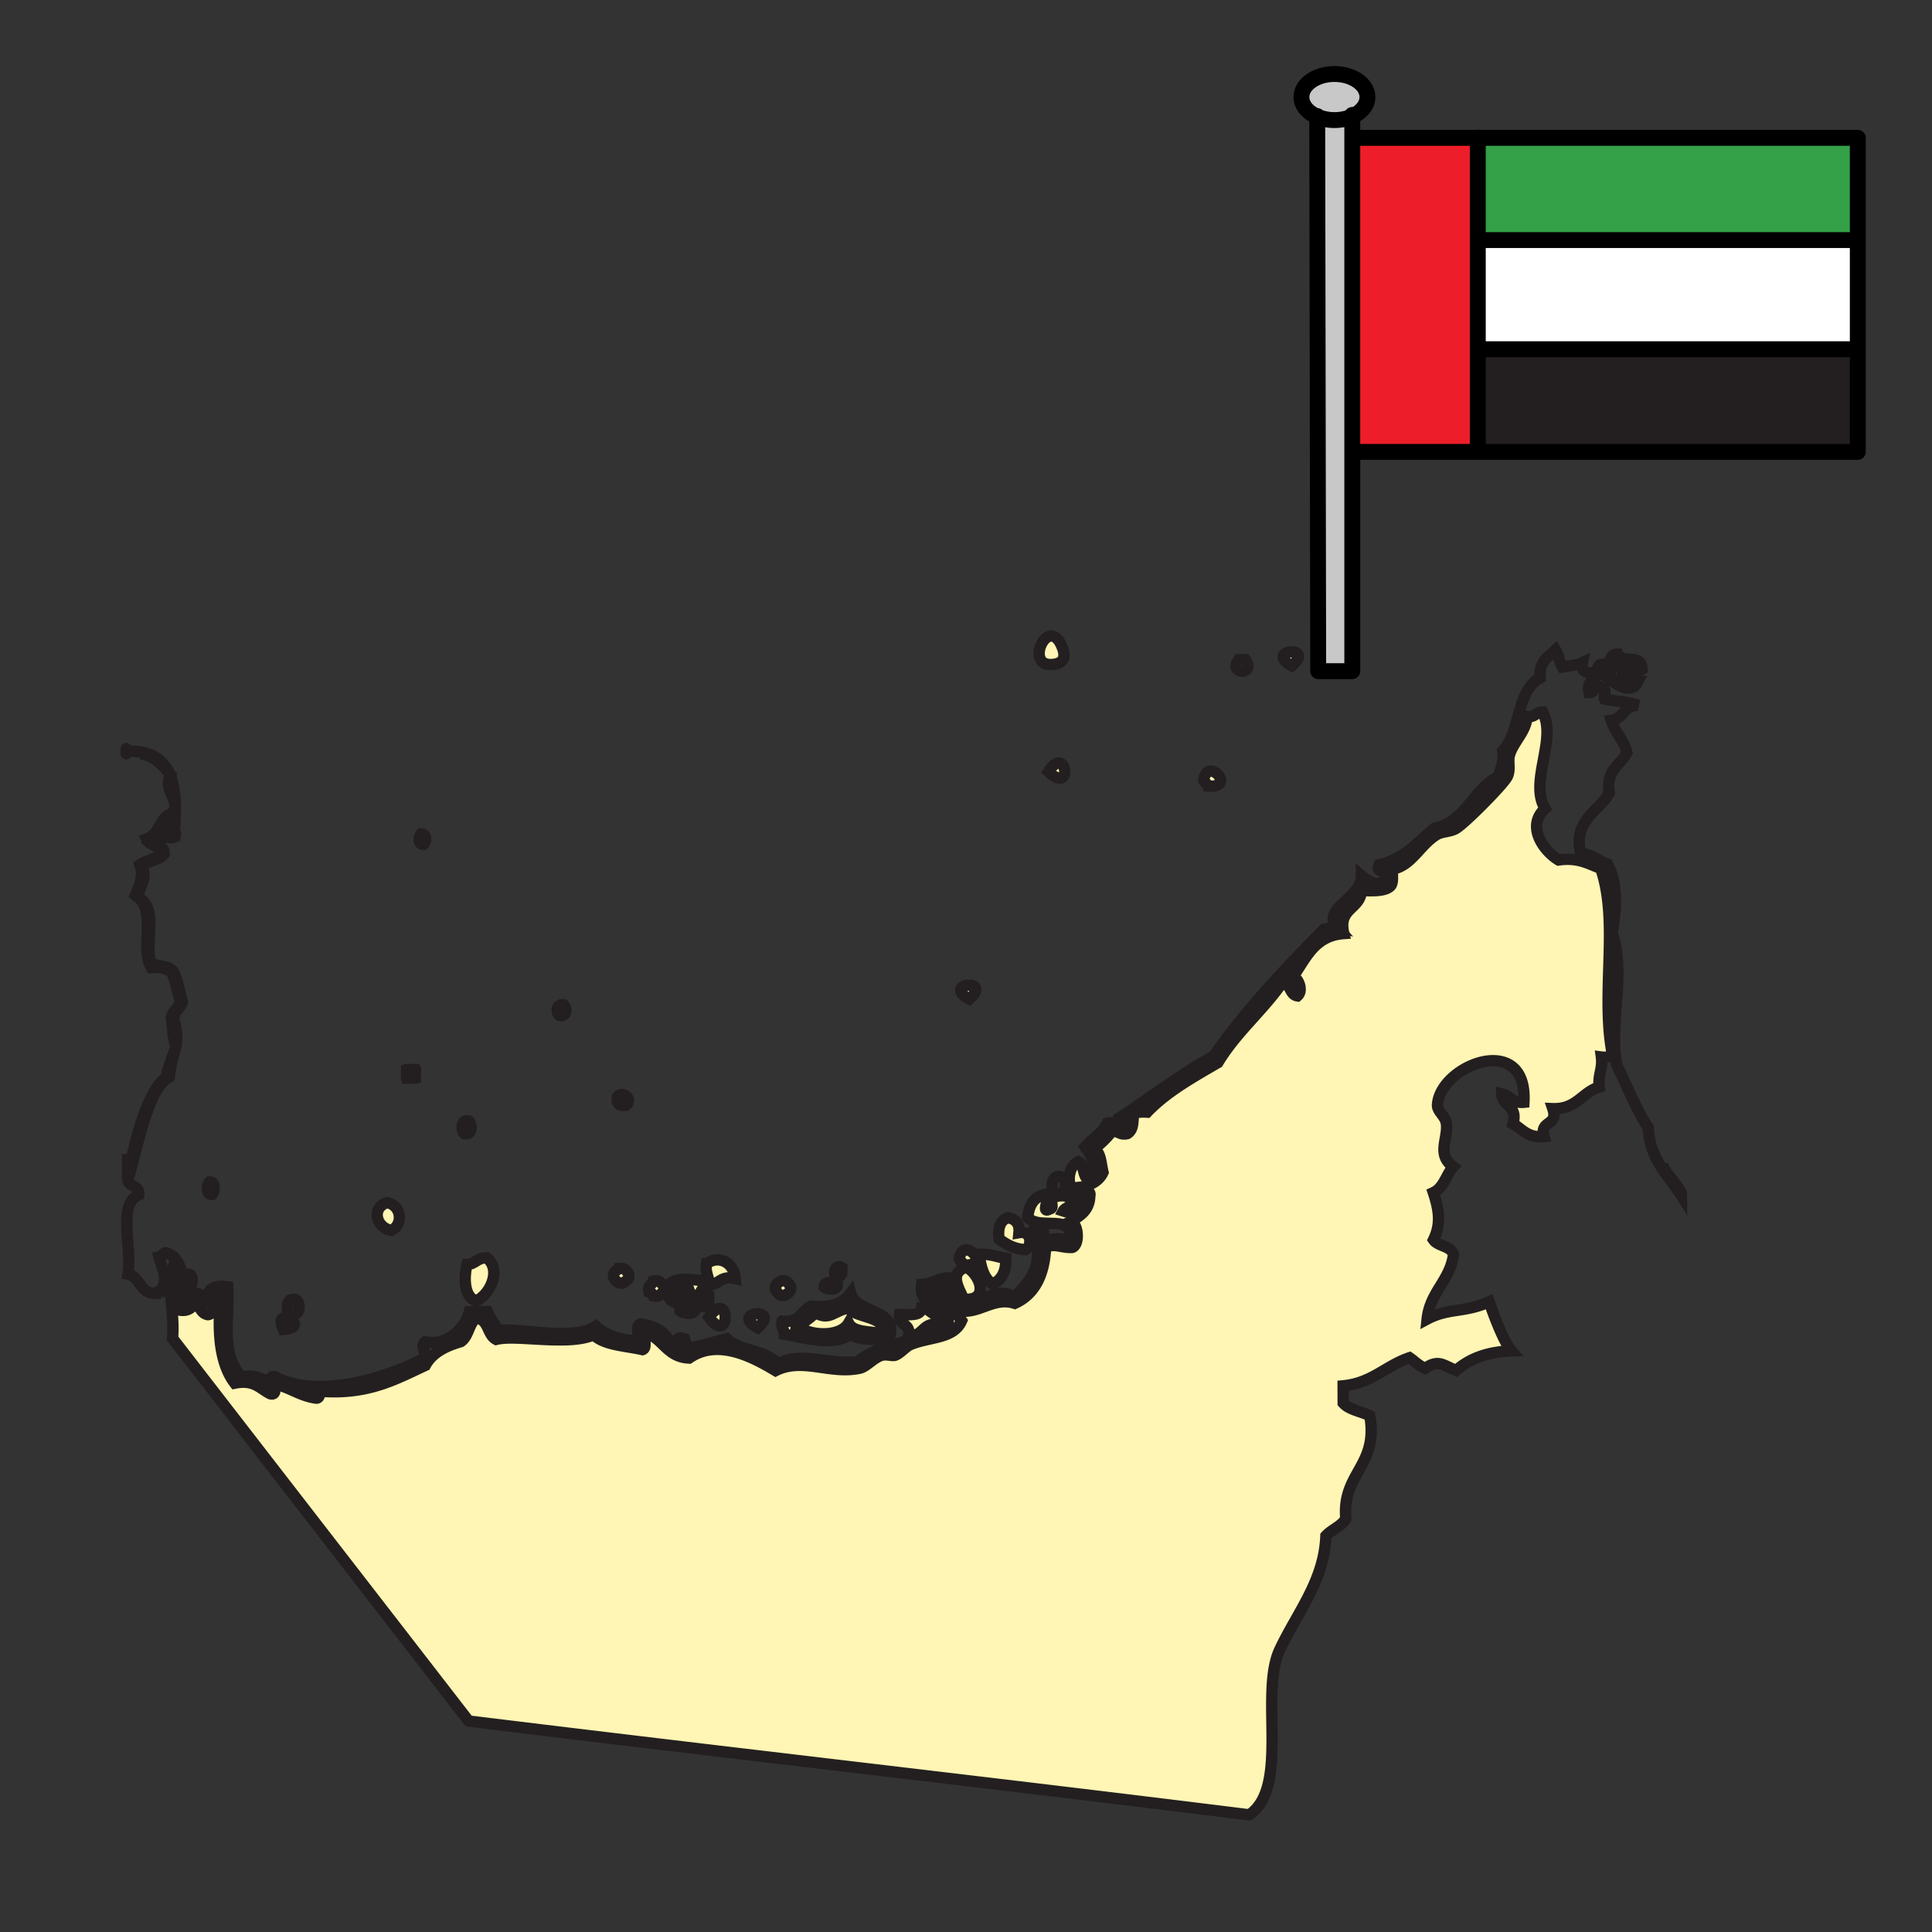 <svg height="850.89" viewBox="0 0 850.89 850.89" width="850.89" xmlns="http://www.w3.org/2000/svg"><rect x="0" y="0" width="850.89" height="850.89" fill="#333333" stroke="none"/><path d="m818.21 153.81v45.22h-167.36v-45.22h166.53z" fill="#231f20"/><path d="m818.21 105.74v48.07h-167.36v-48.07h166.53z" fill="#fff"/><path d="m818.21 60.71v45.03h-167.36v-45.03z" fill="#34a047"/><path d="m650.85 197.51v1.52h-55.28v-138.32h55.28v93.1z" fill="#ed1e29"/><path d="m595.57 51.27c-2.261 1.03-4.96 1.62-7.86 1.62-2.78 0-5.37-.55-7.58-1.49-4.17-1.78-6.96-5-6.96-8.66 0-5.61 6.51-10.15 14.54-10.15s14.54 4.54 14.54 10.15c0 3.58-2.66 6.73-6.68 8.53z" fill="#c8c8c8"/><path d="m595.57 199.03v96.57h-15.01l-.43-244.2c2.21.94 4.8 1.49 7.58 1.49 2.9 0 5.6-.59 7.86-1.62z" fill="#c8c8c8"/><path d="m710.16 464.57c-3.41-17.271-1.21-36.15-1.32-53.8l1.13-.01c5.83 16.37-.31 36.3 1.44 53.69zm-3.5-167.08c3.88-1.93.21-3.5-2.94-3.76.88-1.79 2.66-1.14 4.09-.29.091.06.19.12.28.17.63.42 1.18.84 1.49 1.04-2.01 4.77 3.729 7.71 9.79 7.52.35-2.87-3.19-1.95-4.89-2.82-.011-1.88-.021-3.77-.021-5.66.36-.1.68-.16.97-.18 2.54-.21 2.13 2.46 4.891 2.05.79-.18.97-.95 1.949-.95.16-2.37-1.51-2.95-2.939-3.77-2.23-.26-3.67.24-3.9 1.9-1.72-.85-1.62-3.47-3.92-3.76-2.16.28-.74 4.01-3.359 3.86-.08 0-.16-.01-.24-.02-.09-.01-.19-.03-.29-.05 1.8-1.41 1.45-4.89 4.87-4.74 1.81 4.78 10.33-.71 10.76 6.57-.87.42-1.75.84-1.95 1.9-3.109.82-3.02-1.48-4.89-1.87-3.45 3.11 1.84 5.73 4.899 5.64-3.56 6.64-11.42-.39-14.65-2.78zm-137.67-4.25c-12.72-6.81 10.66-9.53 0 0zm-20.52-2.76c5.07 6.82-7.95 6.87-2.93.01.98-.01 1.96-.01 2.93-.01z" fill="#fff"/><g fill="#fff5b4"><path d="m532.07 346.23c-.351-1.24-1.73-1.48-1.971-2.83 1.951-10.3 14.571 3.74 1.971 2.83zm-70.32-6.37c8.03-12.63 11 10.65 0 0zm1.79-47.21c-12.5 1.12-2.13-21.53 3.88-8.51 2.41 5.24 1.11 8.07-3.88 8.51zm-14.77 250.22c5.48-1 5.98 5.53 2.961 7.54-5.211-.311-8.561-2.41-11.74-4.68-.66-5.03.54-8.271 3.88-9.461 3.249.621 5.309 2.411 4.899 6.601zm-5.82 11.34c.24 5.88-1.84 9.521-5.82 11.35-3.87-2.54-5.17-7.6-5.899-13.199 4.729-.181 7.829 1.219 11.719 1.849zm-16.01-114.17c-12.72-6.81 10.66-9.53 0 0zm-4.49 114.24c1.95-10.3 14.56 3.739 1.96 2.83-.35-1.24-1.72-1.48-1.96-2.83zm2.01 17.93c-2.36-5.29-6.45-11.45.93-14.16 5.65 2.31 11.25 15.02-.93 14.16z"/><path d="m423.52 581.65c-3.06 7.05-11.42 7.109-19.16 9.35l-.58-1.84c5.18-1.65 10.07-3.57 13.88-6.54-.47-9.01-13.34-5.96-11.77-16.95 4.82-.08 6.89-2.8 11.71-2.88-.25 5.61 2.29 8.5 4.92 11.32 11.27 1.05 14.16-8.04 24.39-2.92 5.229-5.95 11.609-10.811 9.689-23.631 3.521-1.79 10.2-2.899 14.641-1 1.72-12.79-12.86-4.329-18.59-10.31.51-5.79 2.989-9.69 8.75-10.42.659 2.77-3.11 8.93 1 6.6 2.81-.5-1.971-5.04 3.89-5.67 2.03-.22 4.42-.5 5.87 2.811-.311 2.22-3.021 2.12-3.9 3.79 4.54 1.5 6.44-.931 7.8-4.75-5.989-1.74-7.3-14.511-1.04-16.99 2.62 1.24 1.681 5.95 3.94 7.54 4.68-4.18 1.93-10.03-1.03-14.15 3.16-3.56 7.61-5.87 9.73-10.42 2.55-.79 5.359 2.83 6.83-.02-1.19-.11-2.311-.28-1.96-1.891 2.01-1.31 3.989-2.649 5.96-3.989l1.22 1.8c-.13.09-.24.18-.35.279-.681 2.16.279 6.601-2.9 8.511-3.38.77-3.76-1.4-6.84-.92a42.041 42.041 0 0 1 -7.78 7.58c3.101 1.72 2.99 6.56 3.94 10.369-2.21 5.061-8.48 6.48-10.721 6.641-.56 3.39 5.83.01 4.9 3.76-.16 6.44-4.42 8.93-8.75 11.36 3.76.069 4.43 10.199 1.01 11.319-4.729.29-7.83-2.05-11.71.04-.6 11.98-4.72 20.561-13.59 24.59-9.7-3.17-16.61 5.65-25.37 2.921-6.44-2-4.12-12.87-11.75-8.46 4.031 4.93 10.101 7.86 13.721 13.17z"/><path d="m400.11 588.34c1.34-5.72-4.66-4.31-3.94-9.42 4.27.021 9.37.84 9.75-2.87.65 0 1.31 0 1.96-.01 2.22 2.58 6.32 3.32 6.86 7.53-8.77-2.15-7.54 5.31-14.63 4.77zm-37.17-21.58c.01-2.59 4.59-2.26 5.85-.97-.01 2.59-4.6 2.26-5.85.97zm10.77 9.4c3.73 4.6 17.41 3.41 14.68 11.28-5.25-1.21-12.48-.48-14.66-4.671-3.47 5.94-15.67 5.771-21.47 1.961-5.94 2.479 5.37-4.381 6.81-6.631 6.39 3.831 8.21-1.059 14.64-1.939zm-29.33-12.17c2.44-.17 3.06 1.439 3.91 2.819.17 2.36-1.49 2.96-2.92 3.78-2.44.17-3.06-1.439-3.91-2.82-.17-2.359 1.49-2.959 2.92-3.779z"/><path d="m352.26 584.73c5.8 3.81 18 3.979 21.47-1.961 2.18 4.19 9.41 3.461 14.66 4.671 2.73-7.87-10.95-6.681-14.68-11.28-6.43.88-8.25 5.77-14.64 1.939-1.44 2.251-12.75 9.111-6.81 6.631zm4.85-9.46c8.2.711 13.56-.51 17.55-5.72 2.51 9.57 22.2 6.33 16.67 20.71-5.68-.79-13.44.45-16.61-2.77-7.08 5.75-20.96 1.59-29.29.09.02-2.22-1.69-2.771-.99-5.66 7.55.98 8.42-4.45 12.67-6.65zm-23.4 9.52c-12.72-6.81 10.66-9.53 0 0zm-21.5-4.65c9.55-13.43 9.64 13.37 0 0zm-1.06-23.59c5.91-4.26 12.28.101 12.72 6.561-6.48-1.521-7.04 2.649-11.71 2.87.32-3.771-1.75-5.231-1.01-9.431zm-11.68 9.48c-.01 1.88-2.66 1.21-1.94 3.779 2.28-1.26 5.5-1.619 7.8-2.859-2.98.7-2.87-1.62-5.86-.92zm-11.72-1.85c3.78-.84 3.48 2.29 5.87 2.811 3.01-4.95 9.63-3.54 16.58-2.891.48 2.971-1.37 3.7-1.93 5.67 2.04-.399 2.59.641 3.91.94.15 2.34.2 4.57-1.94 4.72-3.04.44-3.12-2.01-2.94-4.71-5.41-1.12-5.66 2.721-9.76 2.87-2.85-.38-3.17-3.22-4.89-4.71-1.86.41-1.76 2.71-4.88 1.91-.43-.84-.86-1.69-1.96-1.88-.84-3.01 1.53-2.93 1.94-4.73zm-10.75-2.8c.17 2.37-1.49 2.96-2.92 3.79-2.44.17-3.06-1.439-3.91-2.82-.17-2.359 1.49-2.96 2.92-3.779 2.44-.171 3.06 1.429 3.91 2.809zm-5.15-78.33c2.68-2.95 6.95 1.15 3.92 3.76-3.05.45-4.36-.81-3.92-3.76zm-25.5-35.79c-1.56-1.399-1.45-5.37 1.94-4.72 1.55 1.4 1.44 5.37-1.94 4.72zm-31.86 106.78c6.7 5.58.86 16.59-4.82 18.9-5.37-1.671-5.44-10.45-3.96-16.03 3.77-.15 4.51-3.21 8.78-2.87z"/></g><path d="m206.48 493.66c1.5 1.43 1.76 6.46-1.94 5.67-1.5-1.44-1.76-6.47 1.94-5.67zm-20.94-126.43c2.49.09 2.32 3.51 1 4.72-2.49-.09-2.32-3.51-1-4.72zm-2.57 104.79c0 .631.01 1.261.01 1.891-.83-.17-.92.37-.98.95h-1.95c.18-.801-.38-.88-.98-.94v-1.88c.83.17.92-.38.97-.95.65 0 1.3-.01 1.95-.01-.17.809.39.889.98.939z" fill="#fff"/><path d="m172.47 541.91c-6.79-1.021-9.14-9.98-1.99-12.26 6.32 1.13 7.31 9.54 1.99 12.26z" fill="#fff5b4"/><path d="m77.42 460.85c.02.07.05.131.07.2-.05.08-.1.16-.16.25z" fill="#fff"/><path d="m76.91 576.22c3.8 1.98 7.96.65 8.77-2.859 2.39 1.47 2.57 5.08 5.88 5.649 4.6-.609.68-9.38 5.83-9.46-1.36 12.46-1.87 29.33 5.99 39.62 8.58-1.72 11.13 2.43 15.64 4.67 3.54.9.8-4.24 3.89-3.79 5.5 1.59 9.53 4.61 15.64 5.61 3.14.82 1.32-3.11 3.89-2.84 20.24 1.239 32.1-5.561 44.88-11.48 3.01-5.58 8.82-8.46 15.58-10.439 3.51-2.28 3.52-7.91 6.8-10.41 5.66.49 4.78 7.35 8.82 9.41 8.68-2.28 31.82 2.979 42.95-2.03 4.68 4.6 13.88 4.8 21.5 6.53 2.2-.71.36-5.29.95-7.551 8.05 2.271 9.59 10.87 19.57 11.261 12.55-8.681 27.78-.63 38.09 5.54 11.83-5.95 24.05 1.79 37.1-1.07 2.87-.64 6.17-4.73 9.74-5.7 2.03-.56 4.56.47 5.86-.02 2.36-.91 4.51-3.801 6.82-4.74 1.06-.44 2.16-.8 3.26-1.12 7.74-2.24 16.1-2.3 19.16-9.35-3.62-5.311-9.69-8.24-13.72-13.17 7.63-4.41 5.31 6.46 11.75 8.46 8.76 2.729 15.67-6.091 25.37-2.921 8.87-4.029 12.99-12.609 13.59-24.59 3.88-2.09 6.98.25 11.71-.04 3.42-1.12 2.75-11.25-1.01-11.319 4.33-2.431 8.59-4.92 8.75-11.36.93-3.75-5.46-.37-4.9-3.76 2.24-.16 8.511-1.58 10.721-6.641-.95-3.81-.84-8.649-3.94-10.369a42.01 42.01 0 0 0 7.78-7.58c3.08-.48 3.46 1.689 6.84.92 3.18-1.91 2.22-6.351 2.9-8.511.109-.1.22-.189.35-.279 1.23-.811 3.32-.79 5.51-.681 8.601-8.989 19.99-15.3 31.16-21.819 7.88-13.13 19.53-22.65 28.2-35.021 4.13.07 3.21 5.08 6.85 5.641 2.65-2.341.38-7.891-1.979-8.49 5.74-7.97 9.33-18.02 22.39-18.96-2.75-11.42 7.32-10.53 7.75-18.9 4.96.06 10.19.37 12.68-1.93 1.511-1.38.851-4.84.95-7.56 8.38-1.35 12.09-10.69 19.48-15.17 2.41-1.47 6.17-1.16 8.77-2.86 4.351-2.84 20.69-19.33 22.38-22.73 1.521-3.06.131-6.65.95-9.45 1.73-5.96 7.37-10.33 7.75-17.02 3.57.61 3.74-2.05 6.83-1.91 6.54 11.91-6.09 30.82 1.12 42.48-8.53 7.73-.7 18.66 5.93 22.64 8.721-1.23 13.141 1.73 18.57 3.71 2.98 8.71 3.78 18.31 3.84 28.31.11 17.65-2.09 36.53 1.32 53.8-1.13.8-2.62 1.25-4.88.96.689 5.37-1.63 7.84-.931 13.22-7.67 2.36-9.96 9.88-20.47 9.51 2.66 7.891-5.97 4.94-3.87 12.28-7.26.75-9.56-3.31-13.68-5.61 2.33-8.27-4.71-7.41-4.93-13.199 3.71.8 4.71 4.25 9.77 3.739 1.74-31.43-36.86-16.52-38.07 1.07-.21 3.01 3.54 4.85 3.94 8.49.729 6.71-4.46 13.46 2.99 18.87-3.17 3.54-4.11 9.229-8.75 11.35 2.489 7.61 3.479 13.77.069 20.77 2.08 3.03 7.73 2.58 8.811 6.58-1.65 11.591-10.37 16.391-11.62 28.36 9.479-5.04 16.53-2.7 27.31-7.64 2.521 7.34 6.7 18.08 9.841 21.67-10.761.33-18.58 3.49-24.381 8.58-5.829-2.29-7.75-5.011-13.67-.9-2.72-1.14-4.58-3.12-6.85-4.689-10.43 3.47-16.47 11.149-29.25 12.369l.03 7.551c2.699 3.06 7.899 3.68 11.729 5.63 3.87 22.22-12.359 25.13-10.58 45.34-1.979 3.439-6.2 4.72-8.77 7.59-.75 19.84-12.641 33.72-20.33 50.1-9.061 19.28 4.55 60.44-13.42 72.73-114.141-14.22-229.5-27.25-343.8-41.31-43.47-56.19-86.97-112.341-130.42-168.54.98-10.87-2.26-20.091-.1-29.261 3.22 4.569.84 9.679 1.03 16.039z" fill="#fff5b4"/><path d="m75.13 341.17c-.06.1-.11.21-.15.31-.13-.32-.26-.63-.4-.93.19.2.37.41.55.62zm1.04 16.99c3.39-6.46-4.56-9.84-1.19-16.68 2.22 5.51 2.45 12.53 2.17 19.51-2.68-1.37-4.89-.48-6.06 1.6l-.09-.05c1.22-2.11 2.55-3.94 5.17-4.38zm-.74 69.86c-2.18-1.35-4.72-2.35-8.8-1.859-5.03-8.54 2.1-23.31-5.45-30.82 9.03 5.72 1.99 20.52 5.45 28.93 3.05 1.45 8.1.95 9.77 3.74 1.93 3.811 2.63 8.82 3.95 13.21-.82 2.971-3.67 4-3.88 7.561 1.66 5.1 1.6 8.68.95 12.069-1.29-3.699-1.38-8.58-1.92-13.01.82-2.97 3.67-3.99 3.87-7.56-1.75-3.661-1.92-8.861-3.94-12.261zm-.82 46.26c-10.11 5.34-14.44 34.12-18.4 45.37 2.05-12.771 8.09-39.591 17.42-45.37-.07-.71-.1-1.37-.1-2.011l3.8-10.96c-.79 3.851-2.26 7.521-2.72 12.971z" fill="#fff"/><path d="m62.58 381.81c2.49 4.72-1.17 8.6-1.89 13.08-.31-.28-.64-.55-1-.8 1.71-4.06 3.84-8.19 1.91-13.22 2.92-2.22 7.86-2.49 9.74-5.7-1.25-2.89-5.6-2.76-6.85-5.64 3.58-1.26 4.96-4.34 6.51-6.99l.09.05c-.36.63-.62 1.38-.76 2.2.75.85 8.05-1.56 6.85 3.75-4.73 1.93-8.18-4.51-11.71 1.93 2.66 1.51 6.95 1.44 6.85 5.64-2.01 3.08-7.76 2.58-9.74 5.7zm-1.41 13.52c-.16-.1-.33-.2-.5-.3.01-.05.01-.09.02-.14.17.14.32.28.48.44zm-5.59-64.48c10.6-.48 16.18 3.54 19 9.69-.2-.23-.4-.46-.61-.69-.83-.94-1.66-1.88-2.55-2.76-.22-.22-.45-.44-.68-.65a21.08 21.08 0 0 0 -2.19-1.79 15.794 15.794 0 0 0 -6.58-2.72zm-.01-1.13c0 .19 0 .66.01 1.13h-.01zm0 1.13h.01v1.16c0-.12-.01-.47-.01-1.16z" fill="#fff"/><g fill="none"><g stroke="#231f20" stroke-width="5"><path d="m352.26 584.73c-5.94 2.479 5.37-4.381 6.81-6.631 6.39 3.83 8.21-1.06 14.64-1.939 3.73 4.6 17.41 3.41 14.68 11.28-5.25-1.21-12.48-.48-14.66-4.671-3.47 5.941-15.67 5.771-21.47 1.961zm-296.69-253.88v-1.13c0-.03 0-.05 0 0 0 .19 0 .66.01 1.13v1.16c0 .02 0 .03 0 0 0-.12-.01-.47-.01-1.16m19.01 9.69c-2.82-6.15-8.4-10.17-19-9.69m5.59 64.48c-.16-.1-.33-.2-.5-.3.01-.05.01-.09.02-.14.72-4.48 4.38-8.36 1.89-13.08 1.98-3.12 7.73-2.62 9.74-5.7.1-4.2-4.19-4.13-6.85-5.64 3.53-6.44 6.98 0 11.71-1.93 1.2-5.31-6.1-2.9-6.85-3.75.14-.82.4-1.57.76-2.2 1.17-2.08 3.38-2.97 6.06-1.6.28-6.98.05-14-2.17-19.51-.13-.32-.26-.63-.4-.93m2.75 120.75.09-.45c.65-3.39.71-6.97-.95-12.069.21-3.561 3.06-4.59 3.88-7.561-1.32-4.39-2.02-9.399-3.95-13.21-1.67-2.79-6.72-2.29-9.77-3.74-3.46-8.41 3.58-23.21-5.45-28.93"/><path d="m61.97 331.93c1.89.32 3.51.92 4.95 1.7.57.32 1.11.66 1.63 1.02.78.55 1.5 1.15 2.19 1.79.23.21.46.43.68.65.89.88 1.72 1.82 2.55 2.76l.61.7s0-.01 0 0c.19.2.37.41.55.62-.06.1-.11.21-.15.31-3.37 6.84 4.58 10.22 1.19 16.68-2.62.44-3.95 2.27-5.17 4.38-1.55 2.65-2.93 5.73-6.51 6.99 1.25 2.88 5.6 2.75 6.85 5.64-1.88 3.21-6.82 3.48-9.74 5.7 1.93 5.03-.2 9.16-1.91 13.22.36.25.69.52 1 .8.17.14.32.28.48.44l.01.01c7.55 7.51.42 22.28 5.45 30.82 4.08-.49 6.62.51 8.8 1.859 2.02 3.4 2.19 8.601 3.94 12.261-.2 3.569-3.05 4.59-3.87 7.56.54 4.43.63 9.311 1.92 13.01.02.07.05.131.07.2-.05.08-.1.16-.16.25v.01l-3.8 10.96c0 .641.03 1.301.1 2.011-9.33 5.779-15.37 32.6-17.42 45.37 3.96-11.25 8.29-40.03 18.4-45.37.46-5.45 1.93-9.12 2.72-12.971m-21.76-130.46h.01"/><path d="m732.25 512.25c.01 4.17 8.37 10.35 8.38 14.52-5.82-9.17-14.06-15.989-14.75-30.159-5.46-8.25-9.189-18.19-13.76-27.33-.32-1.58-.55-3.2-.71-4.83-1.75-17.391 4.39-37.32-1.44-53.69 2.09-10.74 2.58-22.13-2.05-30.2-4.1-1.38-6.57-4.34-11.729-4.68-3.48-14.05 7.319-18.2 12.6-26.48-1.82-10.21 4.85-12.27 7.75-17.96-1.36-5.62-5.25-8.78-6.88-14.13 5.45-.72 5.399-6.73 11.689-6.65-3.989-1.8-9.949-1.68-14.649-2.78-.54-1.38 1.12-4.89-1-4.72-3.12-3.02-2.891 2-5.851 1.91-1.199-5.24 2.511-5.75 3.881-8.51-3.671-.22-7.9.11-6.851-4.7-2.42 1.13-5.74 1.39-8.78 1.92-1.319-2.19-1.64-5.36-2.96-7.54-3.35 3.05-7.529 5.31-6.79 12.29-10.699 5.72-8.55 23.78-16.489 32.15.71 5.07-1.08 7.74-1.91 11.34-11.45 5.63-14.01 19.79-28.24 22.75-7.36 6.1-13.22 13.65-24.35 16.13-1.811 4.29 3.88 1.27 2.939 4.71-1.52 6.74-8.02 2.38-10.729.04.029 10.17-17.91 14.6-10.67 22.69-2.98-.67-3.551.98-5.851.96-17.35 17.53-34.26 35.48-48.63 55.87-12.82 7.021-24.15 15.49-35.93 23.521-1.971 1.34-3.95 2.68-5.96 3.989-.351 1.61.77 1.78 1.96 1.891-1.471 2.85-4.28-.771-6.83.02-2.12 4.55-6.57 6.86-9.73 10.42 2.96 4.12 5.71 9.971 1.03 14.15-2.26-1.59-1.32-6.3-3.94-7.54-6.26 2.479-4.949 15.25 1.04 16.99-1.359 3.819-3.26 6.25-7.8 4.75.88-1.67 3.59-1.57 3.9-3.79-1.45-3.311-3.84-3.03-5.87-2.811-5.86.63-1.08 5.17-3.89 5.67-4.11 2.33-.341-3.83-1-6.6-5.761.729-8.24 4.63-8.75 10.42 5.729 5.98 20.31-2.48 18.59 10.31-4.44-1.899-11.12-.79-14.641 1 1.92 12.82-4.46 17.681-9.689 23.631-10.23-5.12-13.12 3.97-24.39 2.92-2.63-2.82-5.17-5.71-4.92-11.32-4.82.08-6.89 2.8-11.71 2.88-1.57 10.99 11.3 7.94 11.77 16.95-3.81 2.97-8.7 4.89-13.88 6.54-9.29 2.95-19.52 5.01-26.09 10.59-13.36 1.42-25.58-4.9-35.14 1.06-4.8-6.38-16.92-5.63-22.49-11.25-6.64 1.521-15.12 5.051-21.47 3.851.39-1.83 4.47-.101 2.91-3.79-4.8-1.79-2.6 3.149-5.84 2.85-2.06-5.569-6.82-8.51-13.7-9.39-2.2.71-.37 5.3-.95 7.55-7.92-.5-14.29-2.51-18.58-6.54-10.13 6.94-35.19.2-42.95 2.03-1.42-3.03-3.66-5.271-4.91-8.48-2.6.011-5.2.021-7.81.03-2.42 8.99-11.41 15.14-19.48 13.28-2.71 2.17 1.35 5-.95 7.56-16.8 8.55-46.4 17.851-65.39 7.771-2.08-.431-1.85 1.359-1.94 2.84-3.37-1.771-6.47-3.8-12.7-2.79-9.52-10.62-5.13-25.38-5.99-39.63-6.1-.84-9.55.88-8.77 6.64-3.18.26-2.08-3.649-4.89-3.76-3.85-.25-2.97 4.05-6.82 3.8 2.02-8.05.7-19.97-6.91-21.689-1.28.34-1.53 1.67-2.92 1.899 1.41 5.69 4.24 8.87 1.02 15.101-1.13-.15-1.73.22-1.95.949-7.72.57-6.83-7.229-12.72-8.449 1.99-11.261-4.87-31.03 4.77-34.94.54-4.32-4.36-3.35-4.91-6.6 0-3.771-.01-7.58-.02-11.41"/><path d="m407.88 576.04c-.65.01-1.31.01-1.96.01-.38 3.71-5.48 2.891-9.75 2.87-.72 5.11 5.28 3.7 3.94 9.42 7.09.54 5.86-6.92 14.63-4.77-.54-4.21-4.64-4.95-6.86-7.53zm300.21-282.43c-.09-.05-.189-.11-.28-.17-1.43-.85-3.21-1.5-4.09.29 3.15.26 6.82 1.83 2.94 3.76 3.229 2.39 11.09 9.42 14.649 2.78-3.06.09-8.35-2.53-4.899-5.64 1.87.39 1.78 2.69 4.89 1.87.2-1.06 1.08-1.48 1.95-1.9-.43-7.28-8.95-1.79-10.76-6.57-3.42-.15-3.07 3.33-4.87 4.74.1.02.2.04.29.05.08.01.16.02.24.02 2.619.15 1.199-3.58 3.359-3.86 2.3.29 2.2 2.91 3.92 3.76.23-1.66 1.67-2.16 3.9-1.9 1.43.82 3.1 1.4 2.939 3.77-.979 0-1.159.77-1.949.95-2.761.41-2.351-2.26-4.891-2.05-.29.02-.609.08-.97.18 0 1.89.01 3.78.021 5.66 1.699.87 5.239-.05 4.89 2.82-6.061.19-11.8-2.75-9.79-7.52-.309-.2-.859-.62-1.489-1.04zm-139.1-.37c10.66-9.53-12.72-6.81 0 0zm-20.52-2.76c-.97 0-1.95 0-2.93.01-5.02 6.86 8 6.81 2.93-.01zm-18.37 52.92c.24 1.35 1.62 1.59 1.971 2.83 12.599.91-.021-13.13-1.971-2.83zm-68.35-3.54c11 10.65 8.03-12.63 0 0zm1.79-47.21c4.99-.44 6.29-3.27 3.88-8.51-6.01-13.02-16.38 9.63-3.88 8.51zm1.74 225.61c-2.57.98-2.94 7.75 1 7.55 4.17.19 4.1-8.83-1-7.55zm-10.65 25.53c1.46 1.49 5.57 1.36 4.88-1.91-1.47-1.49-5.57-1.36-4.88 1.91zm-5.86-.92c.41-4.19-1.649-5.98-4.899-6.601-3.34 1.19-4.54 4.431-3.88 9.461 3.18 2.27 6.529 4.369 11.74 4.68 3.019-2.01 2.519-8.54-2.961-7.54zm-17.54 9.49c.729 5.6 2.029 10.659 5.899 13.199 3.98-1.829 6.061-5.47 5.82-11.35-3.889-.629-6.989-2.029-11.719-1.849zm-5.84 5.69c-7.38 2.71-3.29 8.87-.93 14.16 12.18.86 6.58-11.85.93-14.16zm1.55-118.01c10.66-9.53-12.72-6.81 0 0zm-4.49 114.24c.24 1.35 1.61 1.59 1.96 2.83 12.6.91-.01-13.13-1.96-2.83zm-78.01 27.64c-.7 2.89 1.01 3.44.99 5.66 8.33 1.5 22.21 5.66 29.29-.09 3.17 3.22 10.93 1.979 16.61 2.77 5.53-14.38-14.16-11.14-16.67-20.71-3.99 5.21-9.35 6.431-17.55 5.72-4.25 2.2-5.12 7.63-12.67 6.65zm25.31-19.91c1.45-.18.89-2.279.97-3.779-3.6-2.001-4.39 4.829-.97 3.779zm-.96 3.78c-1.26-1.29-5.84-1.62-5.85.97 1.25 1.29 5.84 1.62 5.85-.97zm-69.28 11.57c1.55 1.37 7.76 1.92 6.83-1.91-1.55-1.38-7.76-1.93-6.83 1.91zm-27.66-94.31c-.44 2.95.87 4.21 3.92 3.76 3.03-2.61-1.24-6.71-3.92-3.76zm1.24 75.52c-1.43.819-3.09 1.42-2.92 3.779.85 1.381 1.47 2.99 3.91 2.82 1.43-.83 3.09-1.42 2.92-3.79-.85-1.379-1.47-2.979-3.91-2.809zm-24.8-116.03c-3.39-.65-3.5 3.32-1.94 4.72 3.38.65 3.49-3.32 1.94-4.72zm-33.8 111.5c-4.27-.34-5.01 2.72-8.78 2.87-1.48 5.58-1.41 14.359 3.96 16.03 5.68-2.31 11.52-13.32 4.82-18.9zm-8.01-60.38c-3.7-.8-3.44 4.229-1.94 5.67 3.7.79 3.44-4.24 1.94-5.67zm-20.94-126.43c-1.32 1.21-1.49 4.63 1 4.72 1.32-1.21 1.49-4.63-1-4.72zm-6.47 106.69c.6.061 1.16.14.98.94h1.95c.06-.58.15-1.12.98-.95 0-.63-.01-1.26-.01-1.891-.59-.05-1.15-.13-.98-.939-.65 0-1.3.01-1.95.01-.05.57-.14 1.12-.97.95zm-8.59 55.73c-7.15 2.279-4.8 11.239 1.99 12.26 5.32-2.72 4.33-11.13-1.99-12.26zm-41.84 42.62c-2.95.061-3 7.721 1 6.601 2.94-.051 3-7.711-1-6.601zm-3.86 13.23c13.28-.97-5.2-11.17 0 0zm-32.44-65.02c-1.34 1.21-1.68 5.649.99 5.649 1.34-1.209 1.68-5.639-.99-5.649zm-9.63 40.62c-1.34 1.221-1.68 5.65 1 5.66 1.34-1.21 1.68-5.65-1-5.66z"/><path d="m710.16 464.57c-1.13.8-2.62 1.25-4.88.96.689 5.37-1.63 7.84-.931 13.22-7.67 2.36-9.96 9.88-20.47 9.51 2.66 7.891-5.97 4.94-3.87 12.28-7.26.75-9.56-3.31-13.68-5.61 2.33-8.27-4.71-7.41-4.93-13.199 3.71.8 4.71 4.25 9.77 3.739 1.74-31.43-36.86-16.52-38.07 1.07-.21 3.01 3.54 4.85 3.94 8.49.729 6.71-4.46 13.46 2.99 18.87-3.17 3.54-4.11 9.229-8.75 11.35 2.489 7.61 3.479 13.77.069 20.77 2.08 3.03 7.73 2.58 8.811 6.58-1.65 11.591-10.37 16.391-11.62 28.36 9.479-5.04 16.53-2.7 27.31-7.64 2.521 7.34 6.7 18.08 9.841 21.67-10.761.33-18.58 3.49-24.381 8.58-5.829-2.29-7.75-5.011-13.67-.9-2.72-1.14-4.58-3.12-6.85-4.689-10.43 3.47-16.47 11.149-29.25 12.369l.03 7.551c2.699 3.06 7.899 3.68 11.729 5.63 3.87 22.22-12.359 25.13-10.58 45.34-1.979 3.439-6.2 4.72-8.77 7.59-.75 19.84-12.641 33.72-20.33 50.1-9.061 19.28 4.55 60.44-13.42 72.73-114.141-14.22-229.5-27.25-343.8-41.31-43.47-56.19-86.97-112.341-130.42-168.54.98-10.87-2.26-20.091-.1-29.261 3.22 4.57.84 9.681 1.03 16.04 3.8 1.98 7.96.65 8.77-2.859 2.39 1.47 2.57 5.08 5.88 5.649 4.6-.609.68-9.38 5.83-9.46-1.36 12.46-1.87 29.33 5.99 39.62 8.58-1.72 11.13 2.43 15.64 4.67 3.54.9.8-4.24 3.89-3.79 5.5 1.59 9.53 4.61 15.64 5.61 3.14.82 1.32-3.11 3.89-2.84 20.24 1.239 32.1-5.561 44.88-11.48 3.01-5.58 8.82-8.46 15.58-10.439 3.51-2.28 3.52-7.91 6.8-10.41 5.66.49 4.78 7.35 8.82 9.41 8.68-2.28 31.82 2.979 42.95-2.03 4.68 4.6 13.88 4.8 21.5 6.53 2.2-.71.36-5.29.95-7.551 8.05 2.271 9.59 10.87 19.57 11.261 12.55-8.681 27.78-.63 38.09 5.54 11.83-5.95 24.05 1.79 37.1-1.07 2.87-.64 6.17-4.73 9.74-5.7 2.03-.56 4.56.47 5.86-.02 2.36-.91 4.51-3.801 6.82-4.74 1.06-.44 2.16-.8 3.26-1.12 7.74-2.24 16.1-2.3 19.16-9.35-3.62-5.311-9.69-8.24-13.72-13.17 7.63-4.41 5.31 6.46 11.75 8.46 8.76 2.729 15.67-6.091 25.37-2.921 8.87-4.029 12.99-12.609 13.59-24.59 3.88-2.09 6.98.25 11.71-.04 3.42-1.12 2.75-11.25-1.01-11.319 4.33-2.431 8.59-4.92 8.75-11.36.93-3.75-5.46-.37-4.9-3.76 2.24-.16 8.511-1.58 10.721-6.641-.95-3.81-.84-8.649-3.94-10.369a42.01 42.01 0 0 0 7.78-7.58c3.08-.48 3.46 1.689 6.84.92 3.18-1.91 2.22-6.351 2.9-8.511.109-.1.22-.189.35-.279 1.23-.811 3.32-.79 5.51-.681 8.601-8.989 19.99-15.3 31.16-21.819 7.88-13.13 19.53-22.65 28.2-35.021 4.13.07 3.21 5.08 6.85 5.641 2.65-2.341.38-7.891-1.979-8.49 5.74-7.97 9.33-18.02 22.39-18.96-2.75-11.42 7.32-10.53 7.75-18.9 4.96.06 10.19.37 12.68-1.93 1.511-1.38.851-4.84.95-7.56 8.38-1.35 12.09-10.69 19.48-15.17 2.41-1.47 6.17-1.16 8.77-2.86 4.351-2.84 20.69-19.33 22.38-22.73 1.521-3.06.131-6.65.95-9.45 1.73-5.96 7.37-10.33 7.75-17.02 3.57.61 3.74-2.05 6.83-1.91 6.54 11.91-6.09 30.82 1.12 42.48-8.53 7.73-.7 18.66 5.93 22.64 8.721-1.23 13.141 1.73 18.57 3.71 2.98 8.71 3.78 18.31 3.84 28.31.11 17.649-2.09 36.529 1.32 53.799z"/><path d="m348.29 566.81c.17 2.36-1.49 2.96-2.92 3.78-2.44.17-3.06-1.439-3.91-2.82-.17-2.359 1.49-2.96 2.92-3.779 2.44-.171 3.06 1.439 3.91 2.819zm-14.58 17.98c-12.72-6.81 10.66-9.53 0 0zm-22.56-28.24c5.91-4.26 12.28.101 12.72 6.561-6.48-1.521-7.04 2.649-11.71 2.87.32-3.771-1.75-5.231-1.01-9.431zm1.06 23.59c9.55-13.43 9.64 13.37 0 0zm-24.46-15.96c3.78-.84 3.48 2.29 5.87 2.811 3.01-4.95 9.63-3.54 16.58-2.891.48 2.971-1.37 3.7-1.93 5.67 2.04-.399 2.59.641 3.91.94.15 2.34.2 4.57-1.94 4.72-3.04.44-3.12-2.01-2.94-4.71-5.41-1.12-5.66 2.721-9.76 2.87-2.85-.38-3.17-3.22-4.89-4.71-1.86.41-1.76 2.71-4.88 1.91-.43-.84-.86-1.69-1.96-1.88-.84-3.01 1.53-2.93 1.94-4.73z"/><path d="m299.47 566.03c-.01 1.88-2.66 1.21-1.94 3.779 2.28-1.26 5.5-1.619 7.8-2.859-2.98.7-2.87-1.62-5.86-.92z"/></g><path d="m596.51 60.71h221.7v138.32h-220.38m-17.7-147.63c-4.17-1.78-6.96-5-6.96-8.66 0-5.61 6.51-10.15 14.54-10.15s14.54 4.54 14.54 10.15c0 3.58-2.66 6.73-6.68 8.53-2.261 1.03-4.96 1.62-7.86 1.62-2.78 0-5.37-.55-7.58-1.49z" stroke="#000" stroke-linecap="round" stroke-linejoin="round" stroke-width="7"/><path d="m580.13 51.12v.28l.43 244.2m15.01-244.99v244.99m-15.01 0h15.01m55.28-235.01v136.92m0-91.77h166.53m-166.53 48.07h166.53" stroke="#000" stroke-linecap="round" stroke-linejoin="round" stroke-width="7"/></g><path d="m.25.25h850.394v850.394h-850.394z" fill="none"/></svg>
